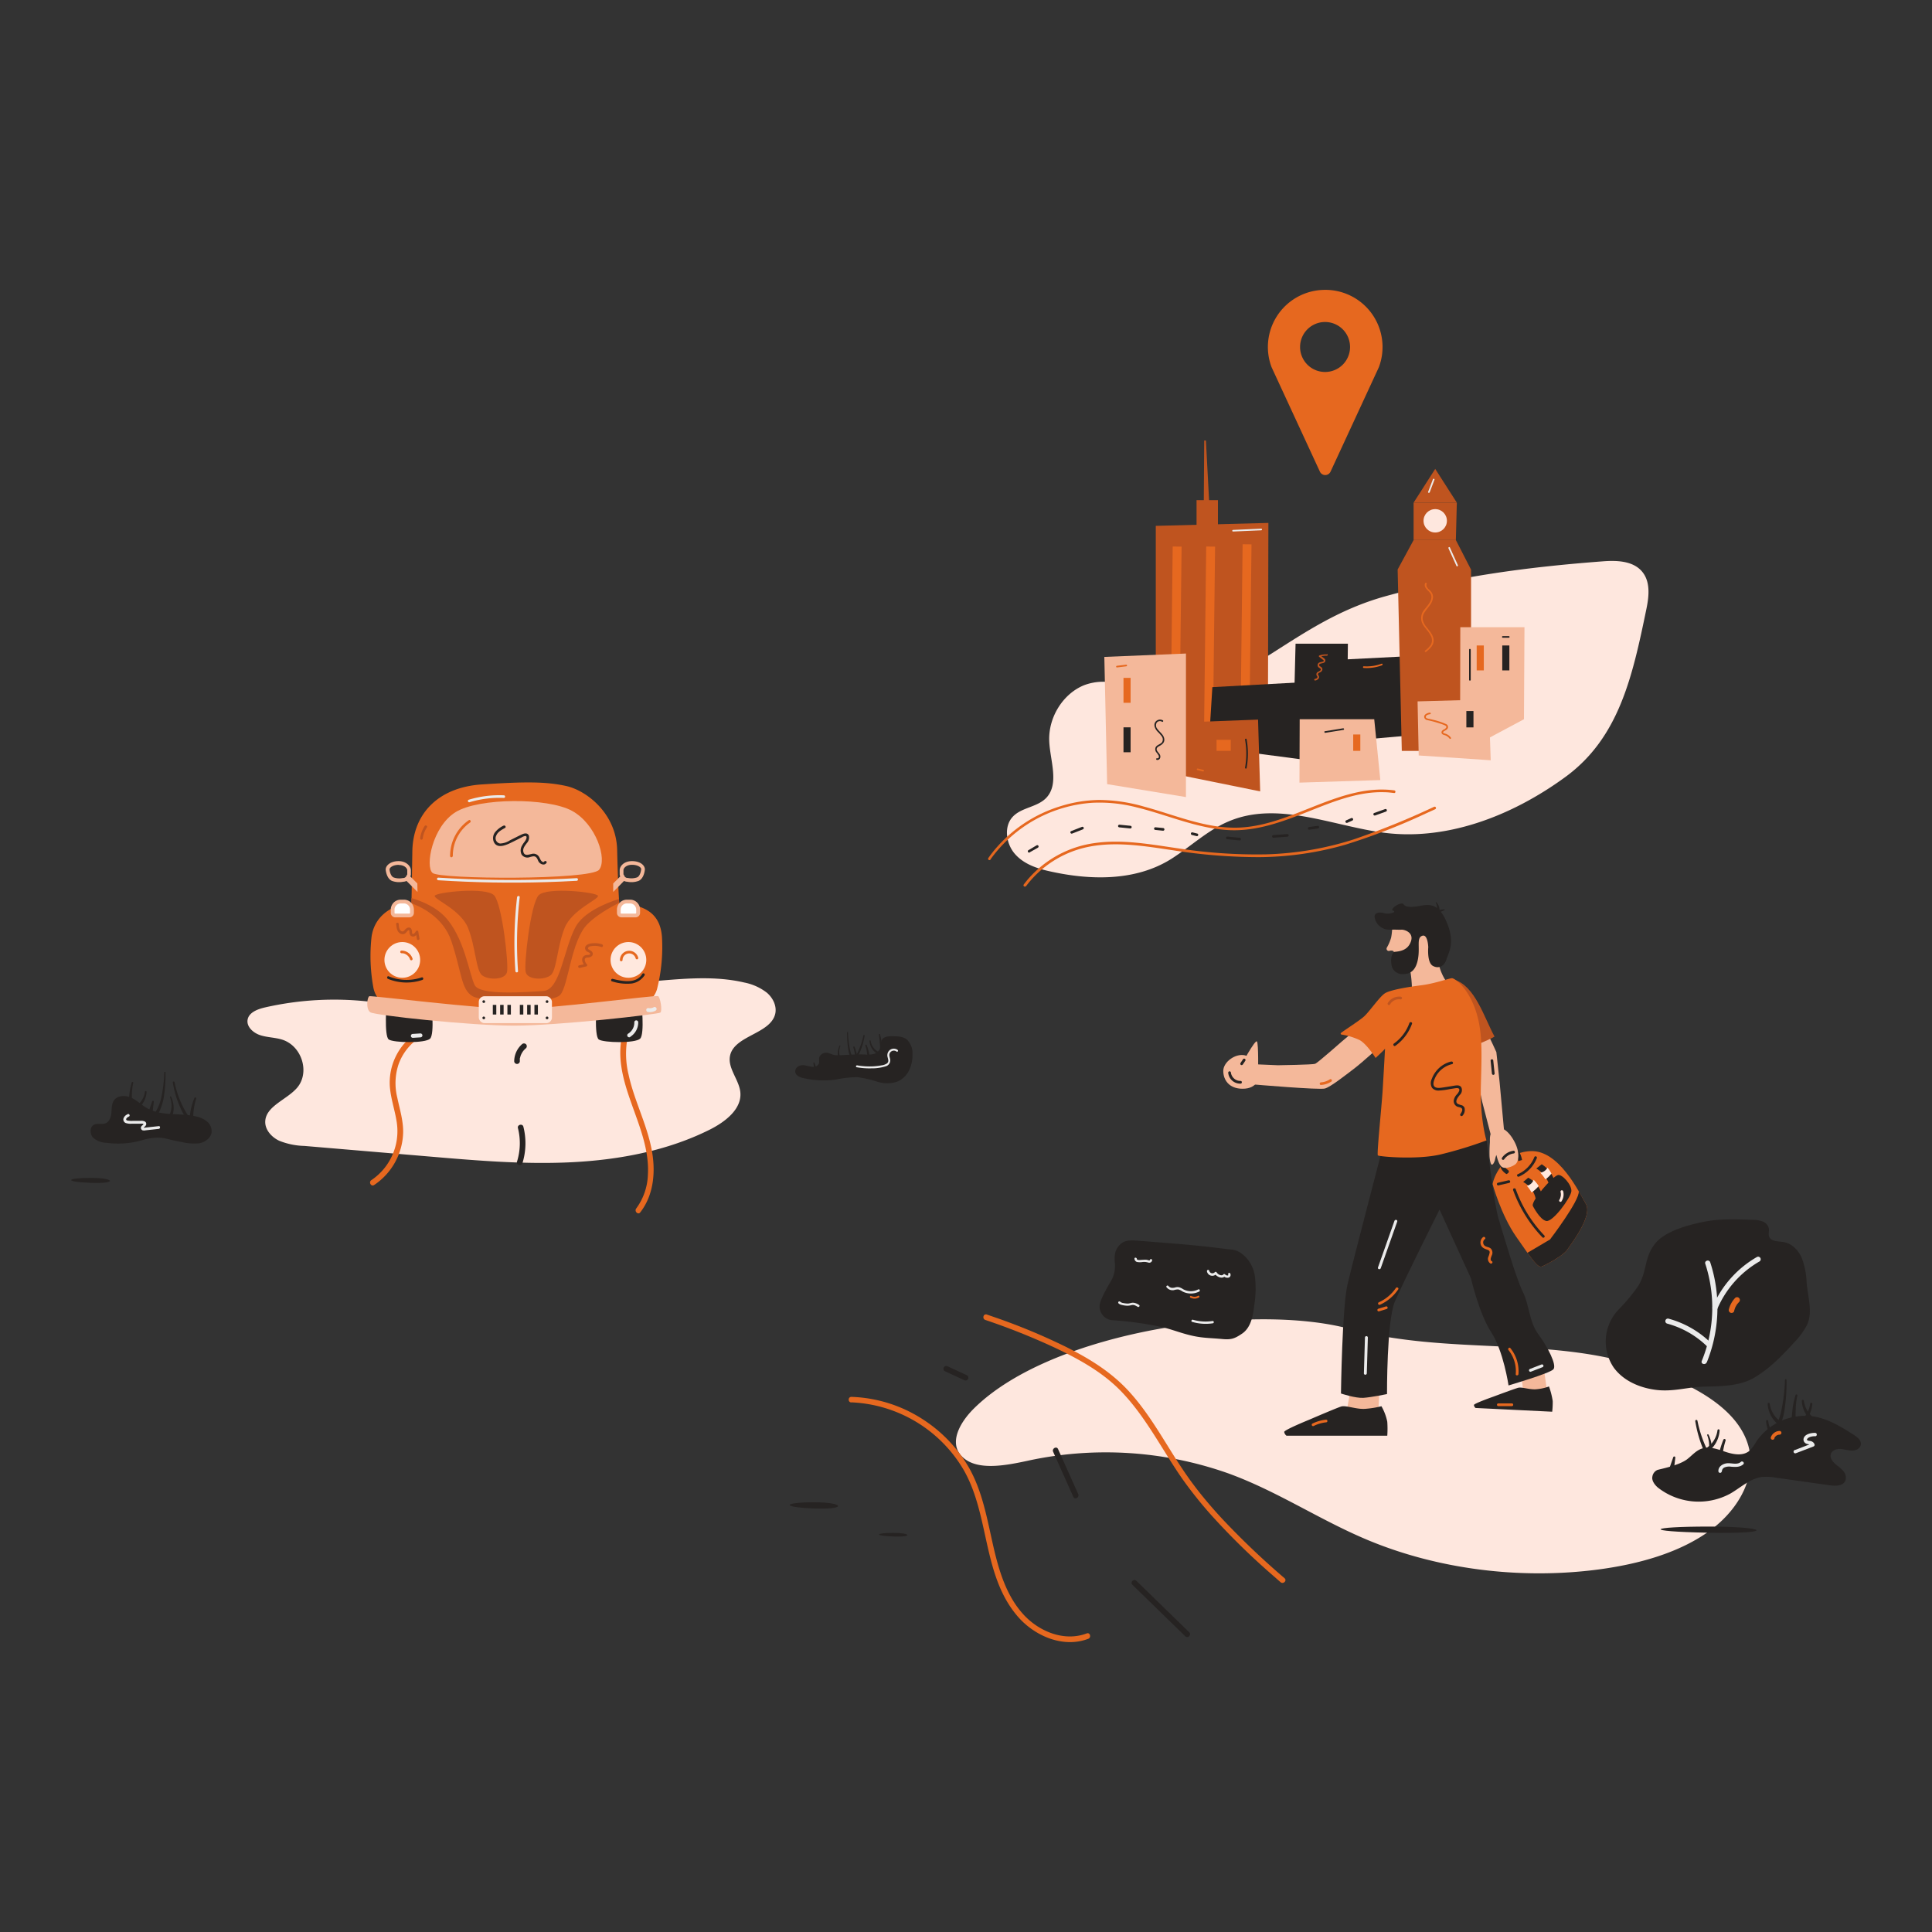 <svg xmlns="http://www.w3.org/2000/svg" viewBox="0 0 600 600"><rect x="0" y="0" width="600" height="600" fill="#333333" stroke="none"/><defs><style>.cls-1{fill:#fee7de;}.cls-2{fill:#e6681f;}.cls-3{fill:#262322;}.cls-4{fill:#ebebeb;}.cls-5{fill:#bf541f;}.cls-6{fill:#f4b89a;}.cls-7{fill:#fff;}.cls-8{fill:#ffe8de;}</style></defs><title>v</title><g id="Layer_1" data-name="Layer 1"><path class="cls-1" d="M419.1,412.69c-30.2-8.14-92.11.56-116.57,24.66-4.46,4.39-8.15,10.93-3.53,15.22s13.51,2.53,20.53,1a114.12,114.12,0,0,1,61.93,4c15.28,5.56,28.24,14.38,43.09,20.61,21.72,9.12,47.35,12.43,71.68,9.26,12.71-1.67,25.4-5.22,34.8-12.1s14.92-17.52,11.66-27.24c-4-11.94-19.27-19.26-33.92-23.95C480.51,415.13,449.3,420.84,419.1,412.69Z"/><path class="cls-2" d="M410.33,90.06a17.74,17.74,0,0,0-15.42,24l15,32.42a1.82,1.82,0,0,0,3.3,0l15-32.42a17.75,17.75,0,0,0-17.8-24Zm1.19,25.46a7.76,7.76,0,1,1,7.75-7.75A7.75,7.75,0,0,1,411.52,115.52Z"/><path class="cls-3" d="M345.44,397.05a9.72,9.72,0,0,0,.76-5.17c-.19-2.57.26-4.21,2-5.69,1.31-1.12,3.23-1,4.95-.9,10.05.82,17.41,1.27,27.41,2.57,2.38.31,3,.07,5,1.41a10.64,10.64,0,0,1,4.17,7.21,31.6,31.6,0,0,1-.16,8.52c-.38,3.41-1,7.25-3.83,9.17-2.26,1.53-3.34,1.93-6.05,1.69-4.67-.43-6.72-.25-11.24-1.49-2.83-.77-5.58-1.86-8.46-2.41A106.84,106.84,0,0,0,345.38,410a4.31,4.31,0,0,1-3.59-2.7c-.66-1.55-.13-2.95.56-4.49C343.5,400.27,344.93,398.08,345.44,397.05Z"/><path class="cls-4" d="M352.32,390.83a1.12,1.12,0,0,0,.79,1.09,5.31,5.31,0,0,0,1.78,0,6.43,6.43,0,0,1,.88,0,6.56,6.56,0,0,1,.88.19.9.9,0,0,0,1.16-.69.36.36,0,0,0-.72-.08c0,.23-.76-.06-.88-.09a5.3,5.3,0,0,0-1.26,0c-.4,0-.82.07-1.22.06-.23,0-.71-.06-.69-.39s-.69-.53-.72-.07Z"/><path class="cls-4" d="M374.82,394.78a1.69,1.69,0,0,0,3,.78h-.57c.6.94,2.39,1.83,3.23.67l-.5.07a1.66,1.66,0,0,0,1.62.47.88.88,0,0,0,.42-1.32c-.26-.39-.82.07-.56.45.13.2-.3.24-.4.22a1.78,1.78,0,0,1-.66-.39.36.36,0,0,0-.5.07c-.24.34-.74.27-1.08.14a2,2,0,0,1-1-.83.36.36,0,0,0-.57,0,1,1,0,0,1-1.71-.46.36.36,0,0,0-.71.11Z"/><path class="cls-4" d="M370.23,410.52a14.88,14.88,0,0,0,6.43.44.36.36,0,0,0-.12-.71,14.06,14.06,0,0,1-6.05-.39c-.44-.13-.71.53-.26.66Z"/><path class="cls-4" d="M362.32,399.81a2.34,2.34,0,0,0,2.28.84,3.8,3.8,0,0,1,1.37-.2,4.66,4.66,0,0,1,1.3.65,5.7,5.7,0,0,0,5.15,0c.41-.22.12-.87-.29-.66a5,5,0,0,1-4.69-.06,4.6,4.6,0,0,0-1.15-.58,2.3,2.3,0,0,0-1.22,0,2.87,2.87,0,0,1-1.23.14,1.59,1.59,0,0,1-1-.59.36.36,0,0,0-.56.45Z"/><path class="cls-4" d="M347.31,404.71a2,2,0,0,0,1.05.54,7.37,7.37,0,0,0,1.48.24,4.63,4.63,0,0,0,1.48-.15,1.76,1.76,0,0,1,1,0,5.15,5.15,0,0,1,1,.51c.39.23.82-.35.42-.58a3.58,3.58,0,0,0-1.88-.7c-.55,0-1.09.27-1.63.26a7.31,7.31,0,0,1-1.32-.15,1.9,1.9,0,0,1-1-.39.36.36,0,0,0-.56.46Z"/><path class="cls-1" d="M114.7,311.07a96.54,96.54,0,0,0-32.29,1.77c-2.31.52-5,1.5-5.49,3.7s1.62,4.19,3.85,4.93,4.69.7,6.93,1.42c6.13,2,8.62,10.31,4.5,15-3.25,3.71-9.7,5.65-9.83,10.45-.06,2.53,1.94,4.79,4.34,5.93a22.47,22.47,0,0,0,7.83,1.61l39.18,3.32c14.67,1.25,29.4,2.49,44.1,1.73s29.5-3.58,42.52-10.07c4.86-2.43,10-6.37,9.59-11.53-.33-4-4.08-7.6-3.19-11.55,1.4-6.21,12.47-6.67,14-12.86.58-2.41-.66-5-2.6-6.64a16.63,16.63,0,0,0-7-3.15c-8.52-2-17.46-1.32-26.21-.58L136,310.31"/><path class="cls-2" d="M129.36,320.75a18.52,18.52,0,0,0-8.3,16.56c.27,3.81,1.58,7.44,2.15,11.2a18.34,18.34,0,0,1-7.89,18c-.93.61-.06,2.13.88,1.5a20.25,20.25,0,0,0,9-16.18c.09-3.75-1.07-7.35-1.83-11a18.58,18.58,0,0,1,.37-10.19,16.63,16.63,0,0,1,6.53-8.38c.94-.61.07-2.13-.88-1.51Z"/><path class="cls-2" d="M193.6,320.05c-4.54,15.64,8.49,29.31,7.61,44.75a18.7,18.7,0,0,1-3.62,10.49c-.68.88.55,2.12,1.24,1.23,4.32-5.55,4.83-12.92,3.53-19.61-1.56-8-5.43-15.23-7.14-23.14a27.17,27.17,0,0,1,.06-13.26.87.87,0,0,0-1.68-.46Z"/><path class="cls-3" d="M160.86,350.38a19.17,19.17,0,0,1-.3,10.38c-.34,1.08,1.35,1.54,1.69.47a20.93,20.93,0,0,0,.29-11.32c-.27-1.09-2-.62-1.68.47Z"/><path class="cls-3" d="M120.07,311s-.84,10.78.66,11.82,11.36,1.23,12.84-.26.37-11.56.37-11.56Z"/><path class="cls-3" d="M185.29,311s-.83,10.78.67,11.82,11.35,1.23,12.84-.26.36-11.56.36-11.56Z"/><path class="cls-2" d="M192.31,280.46s-.39-5.2-.65-16.53-9.52-18.43-15.79-19.82-12.74-1.39-26.24-.5-21.58,9.11-21.58,21.27l-.26,15.58C121,281,116.18,285,115.38,291a54,54,0,0,0,.62,15.93c.6,2.64,2.45,5.15,5.8,5.15l38.25,2.87L198.31,312c3.34,0,5.39-3,5.85-5.29A53.1,53.1,0,0,0,205.58,291C205,282.78,199.06,281,192.31,280.46Z"/><path class="cls-5" d="M174,308.94c2.59-3,3.32-16.77,8.44-21.95,2.71-2.74,6.88-5.08,9.84-6.65,0-.18,0-.56-.07-1.17-4.38,1.42-11.15,4.27-13.54,8.83-3.66,6.95-4.65,19.4-9.9,19.75s-19.66,1.48-21.34-1.79-3.21-15.11-9.48-21.5c-2.67-2.72-6.56-4.46-10.16-5.57l0,1.57-.16,0c3.12,1.12,10,4.36,12.51,11.71,3.27,9.63,3,15.08,6.57,17.18S171.43,311.9,174,308.94Z"/><path class="cls-6" d="M190.44,277v-2.63l2.19-2.2a1.17,1.17,0,0,1-.18-.58v-1.35c0-1.14,1.21-2.81,3.82-2.81s4,1.33,4,2.56c0,.15-.22,2.8-1.93,3.57a6.46,6.46,0,0,1-3.54.27,2.28,2.28,0,0,1-1-.25Zm3.56-4.77.18.16a1.08,1.08,0,0,0,.7.27l.13,0a5.38,5.38,0,0,0,2.87-.19c.9-.4,1.21-2,1.24-2.54s-1-1.36-2.85-1.36-2.65,1.09-2.65,1.65v1.3l.09.15a2.08,2.08,0,0,1,.2.33Zm-.39-.7Z"/><path class="cls-6" d="M129.66,277l-3.42-3.42a2.28,2.28,0,0,1-1,.25,6.46,6.46,0,0,1-3.54-.27c-1.71-.77-1.92-3.42-1.92-3.53,0-1.27,1.53-2.6,4-2.6s3.82,1.67,3.82,2.81v1.35a1.17,1.17,0,0,1-.18.58l2.19,2.2Zm-5.83-8.41c-1.9,0-2.85.9-2.85,1.4s.34,2.1,1.24,2.5a5.26,5.26,0,0,0,2.87.19l.13,0a1.06,1.06,0,0,0,.7-.27l.18-.16.09-.21a3.24,3.24,0,0,1,.2-.33l.09-.15v-1.3C126.48,269.72,125.68,268.63,123.83,268.63Zm2.66,2.94Z"/><path class="cls-7" d="M124.53,280h.81a2.59,2.59,0,0,1,2.59,2.59v.88a.85.85,0,0,1-.85.85h-4.3a.85.85,0,0,1-.85-.85v-.88a2.59,2.59,0,0,1,2.59-2.59Z"/><path class="cls-6" d="M127.11,284.89h-4.35a1.4,1.4,0,0,1-1.4-1.4v-1a3.09,3.09,0,0,1,3.09-3.09h1a3.09,3.09,0,0,1,3.09,3.09v1A1.4,1.4,0,0,1,127.11,284.89Zm-2.66-4.32a1.93,1.93,0,0,0-1.93,1.92v1a.23.23,0,0,0,.24.23h4.35a.23.23,0,0,0,.24-.23v-1a1.93,1.93,0,0,0-1.93-1.92Z"/><circle class="cls-8" cx="124.94" cy="298.11" r="5.55"/><path class="cls-7" d="M194.76,280h.81a2.59,2.59,0,0,1,2.59,2.59v.88a.85.85,0,0,1-.85.85H193a.85.85,0,0,1-.85-.85v-.88a2.59,2.59,0,0,1,2.59-2.59Z"/><path class="cls-6" d="M197.34,284.89H193a1.4,1.4,0,0,1-1.4-1.4v-1a3.09,3.09,0,0,1,3.09-3.09h1a3.09,3.09,0,0,1,3.09,3.09v1A1.4,1.4,0,0,1,197.34,284.89Zm-2.66-4.32a1.93,1.93,0,0,0-1.93,1.92v1a.23.23,0,0,0,.24.23h4.35a.23.23,0,0,0,.24-.23v-1a1.93,1.93,0,0,0-1.93-1.92Z"/><circle class="cls-8" cx="195.16" cy="298.11" r="5.55"/><path class="cls-6" d="M160.05,313.35c10.93,0,43.61-4.38,44.32-4s1.38,4.6.71,5.12-31.59,4.05-45.41,4.05-43.18-3.19-44.65-4.14-1-4.77-.3-5S149.12,313.35,160.05,313.35Z"/><rect class="cls-8" x="148.69" y="309.39" width="22.72" height="8.36" rx="1.77"/><circle class="cls-3" cx="150.24" cy="311.06" r="0.42"/><circle class="cls-3" cx="169.89" cy="311.06" r="0.42"/><circle class="cls-3" cx="150.24" cy="316.12" r="0.42"/><circle class="cls-3" cx="169.89" cy="316.12" r="0.42"/><rect class="cls-3" x="153.05" y="312.08" width="1.08" height="2.99"/><rect class="cls-3" x="155.32" y="312.08" width="1.08" height="2.99"/><rect class="cls-3" x="157.58" y="312.08" width="1.08" height="2.99"/><rect class="cls-3" x="161.44" y="312.08" width="1.08" height="2.99"/><rect class="cls-3" x="163.71" y="312.08" width="1.08" height="2.99"/><rect class="cls-3" x="165.97" y="312.08" width="1.08" height="2.99"/><path class="cls-6" d="M177.6,251.79c7.54,4.09,11.06,15.09,8.46,18.32s-49.36,3-51.72,1-.12-14.36,7.12-18.88S170.06,247.7,177.6,251.79Z"/><path class="cls-3" d="M156.42,256.39a7.37,7.37,0,0,0-2.77,2.2,3.05,3.05,0,0,0-.32,2.81c1.07,2.49,4.17.9,5.82.09l1.9-.95,1-.5a2.64,2.64,0,0,1,1.08-.41c.71,0,.3,1,.1,1.31-.33.56-.77,1-1.08,1.62a2.88,2.88,0,0,0-.15,2.85,2.18,2.18,0,0,0,2.6.75c.57-.13,1.31-.42,1.82,0s.58,1,.88,1.47c.53.79,1.78,1.28,2.41.35.3-.43-.41-.84-.7-.41s-.84-.12-1-.35c-.28-.38-.41-.85-.68-1.24a2,2,0,0,0-2.25-.77c-.87.17-2.09.68-2.49-.48s.41-2.05,1-2.87a2.56,2.56,0,0,0,.66-2.34c-.41-1-1.49-.72-2.24-.36-1.22.58-2.42,1.2-3.63,1.8a6,6,0,0,1-3.07,1,1.66,1.66,0,0,1-1.21-2.42c.44-1.18,1.7-1.84,2.74-2.42.46-.25,0-.95-.41-.7Z"/><path class="cls-5" d="M131.29,260.36a8.07,8.07,0,0,1,1.3-3.41c.29-.44-.42-.85-.71-.41a9,9,0,0,0-1.4,3.82c0,.22.21.41.41.41a.41.41,0,0,0,.4-.41Z"/><path class="cls-2" d="M124.7,296.05h.23l.17,0a2.37,2.37,0,0,1,.46.11,1.8,1.8,0,0,1,.38.16,3.34,3.34,0,0,1,.4.25,2.76,2.76,0,0,1,1,1.36.41.41,0,0,0,.5.28.4.4,0,0,0,.28-.5,3.6,3.6,0,0,0-3.41-2.5.41.41,0,0,0,0,.82Z"/><path class="cls-2" d="M193.34,298.13a2.07,2.07,0,0,1,4.07-.5.41.41,0,0,0,.79-.22,2.89,2.89,0,0,0-5.68.72c0,.53.8.53.82,0Z"/><path class="cls-5" d="M135,278.21c-.24,1.1,8.12,4.35,10.37,10,2.36,5.91,2.41,13.11,4.33,14.66s7.2,1.51,7.76-1-1.53-21.08-4-23.8S135.26,277.11,135,278.21Z"/><path class="cls-5" d="M185.71,278.21c.25,1.1-8.12,4.35-10.37,10-2.36,5.91-2.41,13.11-4.33,14.66s-7.19,1.51-7.76-1,1.53-21.08,4-23.8S185.47,277.11,185.71,278.21Z"/><path class="cls-4" d="M160.58,278.65a123.81,123.81,0,0,0-.52,22.94c0,.52.85.52.82,0a123,123,0,0,1,.52-22.94c.06-.52-.76-.51-.82,0Z"/><path class="cls-2" d="M140.63,265.89A12.62,12.62,0,0,1,146,255.43c.43-.3,0-1-.41-.71a13.47,13.47,0,0,0-5.81,11.17.41.41,0,0,0,.81,0Z"/><path class="cls-5" d="M123.05,287c.09,1,.19,2.25,1.15,2.86a1.52,1.52,0,0,0,1.28.19c.51-.17.77-.63,1.15-1,.1-.08.29-.25.41-.15s.1.36.11.48a2,2,0,0,0,.33,1.13,1.1,1.1,0,0,0,1.24.26,2.69,2.69,0,0,0,1.14-1.15l-.74-.1c.11.71.23,1.41.36,2.12.1.51.88.29.79-.22-.14-.7-.26-1.41-.37-2.11-.06-.37-.57-.37-.74-.1s-.49.85-.89.83-.28-.44-.3-.66a2.07,2.07,0,0,0-.26-.94.89.89,0,0,0-1-.36,2.11,2.11,0,0,0-1,.72c-.25.28-.52.58-.93.43-.85-.3-.89-1.52-.95-2.26,0-.52-.86-.53-.82,0Z"/><path class="cls-5" d="M187,293.27a7.69,7.69,0,0,0-3.3-.3c-.86.12-2.07.48-2,1.59a1.33,1.33,0,0,0,.71,1c.19.12,1,.4.86.73s-.86.26-1.11.3a1.46,1.46,0,0,0-1.1.61c-.66,1,0,2,.62,2.83l.18-.68-2,.45c-.52.12-.3.9.21.79l2-.46a.41.41,0,0,0,.18-.68,2.18,2.18,0,0,1-.65-1.45c.07-.55.51-.6,1-.63a1.87,1.87,0,0,0,1.23-.47,1,1,0,0,0,.08-1.25c-.28-.42-.73-.55-1.12-.82s-.1-.77.36-.9a6.4,6.4,0,0,1,3.6.16c.5.16.71-.63.22-.79Z"/><path class="cls-4" d="M136.11,273.37q16.71,1.08,33.46.58c3.18-.09,6.35-.23,9.53-.41.52,0,.52-.84,0-.82q-16.72.94-33.47.32c-3.17-.12-6.35-.28-9.52-.48-.53,0-.52.78,0,.81Z"/><path class="cls-3" d="M120.5,304a15.2,15.2,0,0,0,10.67.32c.49-.16.28-.95-.22-.78a14.48,14.48,0,0,1-10.23-.33c-.49-.2-.7.59-.22.79Z"/><path class="cls-3" d="M190.13,304.79a15,15,0,0,0,6.05.65,5.82,5.82,0,0,0,4-2.55.41.41,0,0,0-.71-.41c-1.94,3.15-6.22,2.26-9.17,1.52a.41.41,0,0,0-.22.79Z"/><path class="cls-4" d="M145.77,249.15a32.29,32.29,0,0,1,10.7-1.35c.53,0,.52-.79,0-.81a32.82,32.82,0,0,0-10.92,1.38.41.41,0,0,0,.22.78Z"/><path class="cls-4" d="M195.72,322a5.28,5.28,0,0,0,2.49-4.51.62.62,0,0,0-.61-.61.61.61,0,0,0-.61.61A4,4,0,0,1,195.1,321a.61.61,0,1,0,.62,1.06Z"/><path class="cls-4" d="M128.21,322.31l2.37-.15a.63.63,0,0,0,.61-.61.63.63,0,0,0-.61-.61l-2.37.15a.61.61,0,0,0-.61.61.62.62,0,0,0,.61.61Z"/><path class="cls-4" d="M201.11,314.25a3.68,3.68,0,0,0,2.5-.39.61.61,0,0,0,.22-.83.62.62,0,0,0-.83-.22c-.09.06-.19.1-.28.15l.14-.06a2.74,2.74,0,0,1-.71.18l.16,0a3.72,3.72,0,0,1-1,0l.16,0h0a.64.64,0,0,0-.47.06.63.63,0,0,0-.28.36.66.66,0,0,0,.06.48.65.65,0,0,0,.37.28Z"/><polygon class="cls-6" points="418.2 438.42 420.08 427.81 428.6 428.26 428.03 438.42 418.2 438.42"/><polygon class="cls-6" points="472.54 427.79 473.24 433.6 480.45 431.98 479.31 424.07 472.54 427.79"/><path class="cls-3" d="M447.06,375.63s-11.34,22.63-13.88,28.61-2.43,28.7-2.43,28.7-4.76,1-7.3,1.17-7-1.35-7-1.35.34-26.7,2.06-34S429,357.93,429,357.93l32.68-3.81s2.26,19.59,3.72,24.4,5.44,18.5,7.52,22.67,1.92,9.25,4.82,13.17,5.85,9.63,4.67,10.9-13.92,5-13.92,5-1.58-10.73-5.35-16.47S456.82,397,456.82,397Z"/><path class="cls-6" d="M416.76,323.41,422,319l6.89,5.63s-5.82,5.33-8.43,7.3-7.23,5.64-9,6.12-21.83-1.24-21.83-1.24l-.54-6.32,7.77.33s10.83-.15,11.59-.45S416.76,323.41,416.76,323.41Z"/><path class="cls-6" d="M391,334.45s-.34,3.68-5.1,3.67c-4.22,0-6-2.76-6-5.54s3.78-5.52,6.73-4.84S391,334.45,391,334.45Z"/><path class="cls-2" d="M463.54,367.74s2.57,9.48,7.3,16.3,6.69,9.66,7.82,9.33,6.76-3.38,8-5.17,8-10.55,5.86-14.27-8.39-16.81-17.16-16.44S463.78,366,463.54,367.74Z"/><path class="cls-3" d="M474.36,389.07c2.29,3.19,3.5,4.53,4.3,4.3,1.13-.33,6.76-3.38,8-5.17s8-10.55,5.86-14.27c-.51-.89-1.26-2.33-2.22-4,.38,2.81-8.93,15-8.93,15Z"/><path class="cls-3" d="M476,374.44s2.18,4.37,4.22,4.75S487.77,372,488,370s-2.94-5.5-4.22-5.07C482,365.49,475.69,372.72,476,374.44Z"/><path class="cls-3" d="M465.41,368.12l3.3-.76a.42.42,0,0,0-.22-.81l-3.31.77a.43.43,0,0,0-.29.51.42.42,0,0,0,.52.29Z"/><path class="cls-3" d="M469.89,369.55A41.61,41.61,0,0,0,479,384.26c.37.4,1-.2.59-.59a40.55,40.55,0,0,1-8.86-14.34c-.18-.5-1-.29-.81.22Z"/><path class="cls-8" d="M484.93,373.08a3.83,3.83,0,0,0,.53-3.12.43.43,0,0,0-.52-.3.43.43,0,0,0-.29.52,3,3,0,0,1,.06,1.25,3.69,3.69,0,0,1-.18.65c0,.05,0,.06,0,0l0,.08a1.19,1.19,0,0,1-.08.16,3.21,3.21,0,0,1-.19.31.42.42,0,0,0,.15.57.43.43,0,0,0,.57-.15Z"/><path class="cls-3" d="M471.72,365.41a10.46,10.46,0,0,0,5.57-5.78.43.43,0,0,0-.29-.52.44.44,0,0,0-.52.3,9.65,9.65,0,0,1-5.18,5.28.42.42,0,0,0,.42.72Z"/><path class="cls-3" d="M467.85,364.62s-2.17-1.19-1.88-3.18a4.8,4.8,0,0,1,2.13-3.61c1-.77,3-1.16,3.59-.32a8.52,8.52,0,0,1,1,2.74l-1.18.34s-.16-2.19-1.23-2.36-2.66,1.37-2.82,2.08-.57,2.09.65,2.89S467.85,364.62,467.85,364.62Z"/><path class="cls-3" d="M478.6,370.19a8.64,8.64,0,0,0-4-4.44l-1.57,1.33a7.56,7.56,0,0,1,3.9,5.26Z"/><path class="cls-3" d="M482.63,366.29a9.77,9.77,0,0,0-3.83-4.72l-1.7,1.33a8.75,8.75,0,0,1,3.8,4.44Z"/><path class="cls-8" d="M477.86,368.33a11.27,11.27,0,0,0-1.58-1.94,2.87,2.87,0,0,1-2.11,1.87h0a10,10,0,0,1,1.47,2.08A10.86,10.86,0,0,0,477.86,368.33Z"/><path class="cls-8" d="M481.81,364.46a8.77,8.77,0,0,0-1.22-1.82,3.15,3.15,0,0,1-2.25,1.56h0a11.06,11.06,0,0,1,1.59,2.07A8.13,8.13,0,0,0,481.81,364.46Z"/><path class="cls-6" d="M390.71,333.24s.18-9.13-.36-9.81-4.94,7.44-4.94,7.44Z"/><path class="cls-3" d="M446.05,283.9a5.42,5.42,0,0,0-.05-3.34c-.66-1.33,1.93.84.8,3.84S446.05,283.9,446.05,283.9Z"/><path class="cls-3" d="M445,284.22a8.19,8.19,0,0,1,1.57-1.34c.79-.47,2.09-.59,2.14-.35s-2.18.72-2.73,1.74S445,284.22,445,284.22Z"/><path class="cls-6" d="M437.79,300.39a40.39,40.39,0,0,1,.71,8c-.17,4.51,11.79-2.17,11.79-2.17s-5.12-4.85-3.87-14.74c.76-5.89-5.18-2.54-5.18-2.54Z"/><path class="cls-6" d="M463,352.51l4.07-1.71L465.71,336l-1-9.25s-6.78-15.28-10.59-18.63.62,8.06.62,8.06l5.57,26Z"/><path class="cls-6" d="M462.69,354.88a41.58,41.58,0,0,0-.1,4.19c.05,1,.33,2.6.71,2.62s.69-.6.94-1.33a14.58,14.58,0,0,1,.44-1.65c.12,0,.5,2.43,1.54,3.52s3.75,0,4.54-.79,1.3-3.22-.17-6.35c-1.38-2.94-4-5.89-6.4-4.44C462.32,351.78,462.78,354,462.69,354.88Z"/><path class="cls-5" d="M451.56,304.24,453.7,318l.69,3,.13,5.15s8.06-3.2,9.62-4.23C460.91,316,458.09,306.1,451.56,304.24Z"/><path class="cls-2" d="M430.14,325.66c-.18.36-2.94,2.9-2.94,2.9s-2.67-4.28-4.93-5.54a20.68,20.68,0,0,0-5.65-1.73.29.29,0,0,1-.14-.52c1.45-1.11,5.85-3.88,7.24-5.19,1.72-1.63,4.71-6,6.35-7.08s7.25-2,11.42-2.53,8.62-2.18,9.43-2.18,4.69,2.65,7.14,9.38,2.12,13.38,1.84,24,1.73,17,1.73,17a126.85,126.85,0,0,1-14.24,4.35c-7.35,1.73-19.1.67-19.48.3s1.17-15.15,1.48-20.16S430.14,325.66,430.14,325.66Z"/><path class="cls-3" d="M406.62,440.89s8.43-3.63,9.88-4.08,4.72.91,7.44.72a29.76,29.76,0,0,0,5.08-.81,16.3,16.3,0,0,1,1.81,4.81,31.32,31.32,0,0,1,0,4.35H399.54a1.85,1.85,0,0,1-.72-1.18C398.82,444.06,406.62,440.89,406.62,440.89Z"/><path class="cls-3" d="M463.81,433.73s6.55-2.45,7.67-2.74,3.18.51,5.25.48a15.07,15.07,0,0,0,4.32-.89,23.52,23.52,0,0,1,1.16,4.53,25.19,25.19,0,0,1-.16,3.31l-23.8-1.16a1.4,1.4,0,0,1-.51-.92C457.76,435.85,463.81,433.73,463.81,433.73Z"/><path class="cls-2" d="M428.6,405.18a13.49,13.49,0,0,0,5.62-4.75c.3-.44-.42-.86-.72-.42a12.68,12.68,0,0,1-5.33,4.45.43.43,0,0,0-.15.57.44.44,0,0,0,.58.15Z"/><path class="cls-2" d="M468.47,419.27a10.5,10.5,0,0,1,2.26,7.47c-.05.53.79.53.84,0a11.37,11.37,0,0,0-2.51-8.06c-.33-.42-.92.18-.59.59Z"/><path class="cls-2" d="M460.56,384.22a2.13,2.13,0,0,0-.64,2.44c.38.91,1.17,1.16,2,1.46.41.14.73.36.71.83a5.9,5.9,0,0,1-.4,1.36,1.7,1.7,0,0,0,.63,2.08c.49.23.91-.49.42-.72-.65-.3-.18-1.31,0-1.78a1.87,1.87,0,0,0-.33-2.17c-.54-.45-1.31-.42-1.86-.85a1.3,1.3,0,0,1,.06-2.06c.42-.33-.17-.92-.59-.59Z"/><path class="cls-6" d="M435.48,287.63c-.59,0-1.62.28-3.12.32a18.18,18.18,0,0,1-.34,3.26,13.71,13.71,0,0,1-1.33,3.1.69.69,0,0,0,.76,1,2,2,0,0,1,1.18,0c.72.51-.07,1.84-.07,1.84a9.38,9.38,0,0,0,5.71-3.52C440.72,290,436.51,287.58,435.48,287.63Z"/><path class="cls-3" d="M432.26,288.72c-.32,0-.63,0-.94,0a4.58,4.58,0,0,1-4.44-4.06c0-1.21,1.43-1.51,3-1.06s4.06-.37,2.76-.78,2.54-3,3.24-2,2.51,1,5.29.48,5.72-.8,8.24,5.39.45,9.14-.17,11.17S447,301,445.05,300s-1.49-5.83-1.49-5.83-.12-4.23-1.91-3.54-.62,3.45-1.28,7.16-2.47,4.72-4.65,4.72a3.38,3.38,0,0,1-3.61-3.15c-.35-1.92.39-3.5.79-3.7s3.46.07,4.86-2.38c2-3.53-1.51-4.61-2.54-4.56C434.62,288.78,433.76,288.68,432.26,288.72Z"/><path class="cls-2" d="M428.28,407.25l2.36-.73a.41.41,0,1,0-.22-.8l-2.36.72a.43.43,0,0,0-.29.52.42.42,0,0,0,.51.29Z"/><path class="cls-5" d="M431.69,311.93a3.2,3.2,0,0,1,3.19-1.57.43.43,0,0,0,.51-.29.43.43,0,0,0-.29-.52,4.08,4.08,0,0,0-4.13,2,.42.42,0,0,0,.72.42Z"/><path class="cls-3" d="M433.32,324.8a14.33,14.33,0,0,0,5.19-6.86c.18-.5-.63-.72-.81-.22a13.37,13.37,0,0,1-4.8,6.36c-.44.31,0,1,.42.72Z"/><path class="cls-3" d="M450.7,329.66a8.52,8.52,0,0,0-4.69,3,8.61,8.61,0,0,0-1.36,2.42,2.9,2.9,0,0,0,.09,2.76,2.58,2.58,0,0,0,2.14.84,21.49,21.49,0,0,0,3.29-.44l1.81-.28c.58-.08,1.38-.11,1.21.73a3.62,3.62,0,0,1-.91,1.36,3.82,3.82,0,0,0-.73,1.36,1.88,1.88,0,0,0,1.1,2.3c.43.16,1.23.17,1.42.69s-.28,1.2-.55,1.61.42.86.72.42a2.62,2.62,0,0,0,.57-2.43,1.52,1.52,0,0,0-.77-.73,8.55,8.55,0,0,1-1.32-.45c-1.07-.71.1-2.11.61-2.75a2.05,2.05,0,0,0,.49-2.4c-.57-.87-1.72-.57-2.57-.44-1.18.19-2.37.4-3.55.56-.75.1-1.94.21-2.38-.57s.2-2.22.63-3a7.77,7.77,0,0,1,5-3.74c.52-.12.3-.92-.23-.8Z"/><path class="cls-3" d="M381.43,333.13a3.72,3.72,0,0,0,3.84,3.4c.53,0,.53-.85,0-.84a2.91,2.91,0,0,1-2-.73,3,3,0,0,1-1-1.83.43.43,0,0,0-.42-.42.41.41,0,0,0-.41.42Z"/><path class="cls-2" d="M410.27,336.94a6.41,6.41,0,0,0,3.11-1,.42.42,0,1,0-.42-.72,5.61,5.61,0,0,1-2.69.91.42.42,0,0,0-.42.42.41.41,0,0,0,.42.41Z"/><path class="cls-3" d="M386,330.54l.76-1.14A.42.42,0,1,0,386,329l-.76,1.15a.42.42,0,0,0,.15.57.41.41,0,0,0,.57-.15Z"/><path class="cls-3" d="M462.92,329.39l.41,4a.44.44,0,0,0,.42.42.42.42,0,0,0,.42-.42l-.42-4a.42.42,0,0,0-.42-.42.41.41,0,0,0-.41.42Z"/><path class="cls-2" d="M408,442.84a11.21,11.21,0,0,1,3.82-1.12.42.42,0,0,0,.42-.42.41.41,0,0,0-.42-.41,12.37,12.37,0,0,0-4.24,1.22.42.42,0,0,0,.42.73Z"/><path class="cls-2" d="M465.25,436.68l4.27,0a.42.42,0,0,0,0-.84l-4.27,0a.42.42,0,0,0,0,.83Z"/><path class="cls-3" d="M467.16,360a4.32,4.32,0,0,1,2.9-1.78.44.44,0,0,0,.42-.42.42.42,0,0,0-.42-.42,5.17,5.17,0,0,0-3.62,2.2.43.43,0,0,0,.15.57.42.42,0,0,0,.57-.15Z"/><path class="cls-4" d="M428.8,393.86l5.12-14.48c.2-.55-.67-.78-.86-.24l-5.12,14.48c-.19.55.67.78.86.24Z"/><path class="cls-4" d="M424.47,426.5l.33-11.1a.45.45,0,0,0-.9,0l-.33,11.1c0,.58.88.58.9,0Z"/><path class="cls-4" d="M475.41,426l3.58-1.39a.45.45,0,1,0-.23-.87l-3.59,1.39a.46.46,0,0,0-.31.55.45.45,0,0,0,.55.32Z"/><path class="cls-3" d="M45.16,353.79a27.07,27.07,0,0,1-12.06,1.12,6.58,6.58,0,0,1-4.2-1.6c-1-1.11-1.11-3.23.24-4,1.11-.59,2.56,0,3.72-.5s1.63-2,1.74-3.32.06-2.73.83-3.8c1.16-1.59,3.61-1.59,5.39-.76s3.2,2.29,4.91,3.26c4.47,2.52,10.07,1.36,15.07,2.51a8.07,8.07,0,0,1,3.4,1.52,4,4,0,0,1,1.53,3.29c-.16,1.84-2,3.19-3.77,3.54a15.77,15.77,0,0,1-5.5-.39C50.84,353.75,50.75,352.65,45.16,353.79Z"/><path class="cls-3" d="M28.12,365.8c7.47,0,8.57,1.87,0,1.54S20.65,365.81,28.12,365.8Z"/><path class="cls-3" d="M40.09,344.42a6.25,6.25,0,0,0,4.9-5.33.27.27,0,0,1,.29-.24.28.28,0,0,1,.24.28,7.08,7.08,0,0,1-5.17,6.4h0a.57.57,0,0,1-.69-.4.58.58,0,0,1,.4-.7Z"/><path class="cls-3" d="M46.33,344.72l.94-2.69a.26.26,0,0,1,.33-.16.25.25,0,0,1,.17.28L47.44,345a.57.57,0,0,1-1.14-.13Z"/><path class="cls-3" d="M51.67,347.81a7.11,7.11,0,0,0,1.11-7.08.19.19,0,0,1,.1-.23.18.18,0,0,1,.23.08,7.91,7.91,0,0,1-.53,7.92h0a.57.57,0,1,1-.94-.64Z"/><path class="cls-3" d="M58.88,347.34a20.46,20.46,0,0,1,1.5-6.35.29.29,0,0,1,.38-.16.29.29,0,0,1,.17.36,20.09,20.09,0,0,0-.92,6.18.57.57,0,1,1-1.13,0Z"/><path class="cls-3" d="M59.51,349.93a31.07,31.07,0,0,1-5.84-13.74.27.27,0,0,1,.54-.09,30.16,30.16,0,0,0,6.2,13.13.57.57,0,1,1-.88.72Z"/><path class="cls-3" d="M39.72,344.11c.2-1.28.28-2.61.43-3.94a18.79,18.79,0,0,1,.77-4,.24.24,0,0,1,.46.13c-.62,2.56-.35,5.2-.53,7.92a.57.57,0,0,1-.61.53.56.56,0,0,1-.52-.61Z"/><path class="cls-3" d="M46.56,347.63a14.31,14.31,0,0,0,3.52-6.75,43.3,43.3,0,0,0,.94-7.83.19.19,0,0,1,.21-.18.19.19,0,0,1,.18.19,44.85,44.85,0,0,1-.59,8,18.52,18.52,0,0,1-1.2,3.88,13.26,13.26,0,0,1-2.24,3.48.57.57,0,0,1-.84-.76Z"/><path class="cls-4" d="M39.61,346.06a2.13,2.13,0,0,0-1.28,1.36,1.2,1.2,0,0,0,.68,1.33,4.78,4.78,0,0,0,2,.22l2.62,0c.13,0,.91-.06.91.14s-.49.46-.59.62a.83.83,0,0,0,.32,1.3,2.13,2.13,0,0,0,.94,0l1.43-.16,2.66-.29c.54-.06.54-.91,0-.85l-4.29.47s-.33.06-.35,0,.24-.27.26-.29a1.63,1.63,0,0,0,.42-.52.85.85,0,0,0-.3-1.07,2.6,2.6,0,0,0-1.41-.23l-2.2,0a7.91,7.91,0,0,1-1.82-.08c-.33-.08-.55-.28-.37-.63a1.76,1.76,0,0,1,.81-.63c.48-.26.05-1-.43-.73Z"/><path class="cls-3" d="M252.77,466.54c9.31,0,10.68,2.33,0,1.92S243.45,466.55,252.77,466.54Z"/><path class="cls-3" d="M530.61,474.09c18.48,0,21.2,2.31,0,1.91S512.13,474.1,530.61,474.09Z"/><path class="cls-3" d="M277.4,476.05c5.49,0,6.29,1.37,0,1.12S271.92,476.05,277.4,476.05Z"/><path class="cls-3" d="M273.68,327.8a5,5,0,0,1-3.65-4.52.19.19,0,0,1,.18-.19.18.18,0,0,1,.19.16,4.42,4.42,0,0,0,3.46,3.77.4.4,0,0,1-.15.79Z"/><path class="cls-3" d="M252.84,332.18l-.23-2a.2.2,0,0,1,.16-.21.18.18,0,0,1,.19.12l.66,1.9a.39.39,0,0,1-.24.51.41.41,0,0,1-.52-.25S252.85,332.21,252.84,332.18Z"/><path class="cls-3" d="M261.13,330.3a5.59,5.59,0,0,1-.38-5.59.12.12,0,0,1,.17,0,.12.12,0,0,1,.06.15,5,5,0,0,0,.79,5,.4.4,0,1,1-.62.52l0,0Z"/><path class="cls-3" d="M269.39,329.06a13.85,13.85,0,0,0-.65-4.36.22.22,0,0,1,.14-.26.21.21,0,0,1,.25.12,14.31,14.31,0,0,1,1.06,4.48.4.4,0,0,1-.8.06Z"/><path class="cls-3" d="M265.65,329.63a14.14,14.14,0,0,0-.65-4.36.21.21,0,0,1,.14-.26.21.21,0,0,1,.25.12,14.81,14.81,0,0,1,1.06,4.48.4.4,0,0,1-.37.43.41.41,0,0,1-.43-.37Z"/><path class="cls-3" d="M263.77,330.84a21.27,21.27,0,0,0,4.37-9.26.19.19,0,0,1,.23-.15.19.19,0,0,1,.15.22,21.82,21.82,0,0,1-4.12,9.69.4.4,0,0,1-.64-.48Z"/><path class="cls-3" d="M273.32,326.88a34.05,34.05,0,0,0-.37-5.58.16.16,0,0,1,.12-.2.17.17,0,0,1,.2.11,13.47,13.47,0,0,1,.55,2.8c.1.95.16,1.88.3,2.79a.4.4,0,0,1-.34.45.39.39,0,0,1-.45-.33Z"/><path class="cls-3" d="M265.92,331.47a9.51,9.51,0,0,1-1.58-2.45,13.37,13.37,0,0,1-.85-2.74,31.56,31.56,0,0,1-.41-5.64.15.15,0,0,1,.13-.14.13.13,0,0,1,.14.13,30.73,30.73,0,0,0,.67,5.53,10.06,10.06,0,0,0,2.48,4.76.39.39,0,0,1,0,.56.4.4,0,0,1-.57,0Z"/><path class="cls-3" d="M259.53,327.7c-1.32-.14-2-.81-3-.76a2.21,2.21,0,0,0-2.16,1.65,14.11,14.11,0,0,1,0,1.6,1.92,1.92,0,0,1-2,1.13,22.28,22.28,0,0,1-2.41-.47,3.2,3.2,0,0,0-2,.29,1.88,1.88,0,0,0-1,1.69c.1,1.18,1.46,1.77,2.62,2a27.86,27.86,0,0,0,10,.44,34.42,34.42,0,0,1,6.61-.75,32.52,32.52,0,0,1,6.13,1.38,10.3,10.3,0,0,0,6.19.07,7.29,7.29,0,0,0,3.79-3.51,10.76,10.76,0,0,0,1.08-5.12,5.8,5.8,0,0,0-1.77-4.53c-1.29-1-3.09-1-4.74-1-1.06,0-2.29.14-2.91,1s-.32,2.05-.74,3a2.93,2.93,0,0,1-2,1.54,8.46,8.46,0,0,1-2.61.13C264.41,327.35,260.84,327.85,259.53,327.7Z"/><path class="cls-4" d="M278.75,326.05a2,2,0,0,0-2.92.65,2.15,2.15,0,0,0-.17,1.63c.17.72.47,1.42-.24,1.95a4,4,0,0,1-1.67.58,20.72,20.72,0,0,1-2.48.3,22,22,0,0,1-5.06-.3c-.38-.07-.54.51-.16.58a22.56,22.56,0,0,0,4.64.34,13.89,13.89,0,0,0,4.26-.6,1.93,1.93,0,0,0,1.5-2.23c-.14-.7-.48-1.33-.06-2a1.42,1.42,0,0,1,2.06-.37c.32.22.62-.3.3-.52Z"/><path class="cls-3" d="M527.28,450.83a7.82,7.82,0,0,0,6.1-6.65.34.34,0,0,1,.36-.3.34.34,0,0,1,.3.34,8.83,8.83,0,0,1-6.45,8h0a.71.71,0,1,1-.37-1.37Z"/><path class="cls-3" d="M556.06,442.61a7.77,7.77,0,0,0,6.1-6.64.33.33,0,0,1,.66,0,8.84,8.84,0,0,1-6.44,8h0a.71.71,0,0,1-.36-1.37Z"/><path class="cls-3" d="M555.4,444a8.85,8.85,0,0,1-6.44-8,.33.33,0,0,1,.32-.34.34.34,0,0,1,.34.3,7.77,7.77,0,0,0,6.1,6.64.71.71,0,0,1-.25,1.4h-.07Z"/><path class="cls-3" d="M554.91,449.35a8.85,8.85,0,0,1-6.44-8,.33.33,0,0,1,.32-.34.34.34,0,0,1,.34.3,7.77,7.77,0,0,0,6.1,6.64.71.71,0,1,1-.26,1.4h-.06Z"/><path class="cls-3" d="M566,443.08a8.82,8.82,0,0,1-6.44-8,.32.32,0,0,1,.31-.34.34.34,0,0,1,.35.3,7.77,7.77,0,0,0,6.1,6.64.71.71,0,0,1-.26,1.4H566Z"/><path class="cls-3" d="M518.49,455.86l1.17-3.35a.33.33,0,0,1,.63.15l-.42,3.51a.72.72,0,0,1-.79.63.71.71,0,0,1-.62-.79Q518.48,455.92,518.49,455.86Z"/><path class="cls-3" d="M528.8,454.57a8.88,8.88,0,0,0,1.39-8.83.23.23,0,0,1,.12-.29.24.24,0,0,1,.29.1,9.86,9.86,0,0,1-.66,9.87h0a.71.71,0,0,1-1.17-.8Z"/><path class="cls-3" d="M533.35,455a25.75,25.75,0,0,1,1.87-7.91.37.37,0,0,1,.69.25,24.72,24.72,0,0,0-1.14,7.71.7.7,0,0,1-.7.71.69.69,0,0,1-.72-.7Z"/><path class="cls-3" d="M533.76,458.48a38.67,38.67,0,0,1-7.28-17.12.34.34,0,0,1,.29-.39.34.34,0,0,1,.39.27,37.5,37.5,0,0,0,7.72,16.37.71.71,0,0,1-.1,1,.72.72,0,0,1-1-.1Z"/><path class="cls-3" d="M556.09,443.18c.24-1.6.35-3.25.53-4.91a23.41,23.41,0,0,1,1-5,.29.29,0,0,1,.37-.19.31.31,0,0,1,.2.35c-.77,3.19-.44,6.48-.66,9.87a.71.71,0,0,1-1.42-.1S556.09,443.2,556.09,443.18Z"/><path class="cls-3" d="M548.78,446.7a17.88,17.88,0,0,0,4.38-8.41,54.58,54.58,0,0,0,1.18-9.76.24.24,0,0,1,.25-.23.25.25,0,0,1,.23.24,54.76,54.76,0,0,1-.73,10,22.62,22.62,0,0,1-1.51,4.84,15.92,15.92,0,0,1-2.78,4.33.7.7,0,0,1-1,.05.71.71,0,0,1,0-1Z"/><path class="cls-3" d="M514.69,456.52c.63-.24,6.6-1.33,9.24-3.32,1.46-1.11,2.69-2.62,4.41-3.26,2.4-.9,5,.1,7.46.92s5.33,1.37,7.36-.18a11.52,11.52,0,0,0,2.28-3A18.3,18.3,0,0,1,563.82,440c4.33.84,8.17,3.25,11.91,5.61,1.09.7,2.33,1.68,2.16,3s-1.52,1.88-2.73,1.88-2.37-.43-3.57-.5-2.61.4-3,1.54c-.46,1.38.79,2.7,1.95,3.59a9.29,9.29,0,0,1,2.12,2,2.88,2.88,0,0,1,.41,2.76c-.74,1.64-3,1.64-4.81,1.39l-16.71-2.36a16.83,16.83,0,0,0-4.31-.23c-3.72.46-6.63,3.3-9.88,5.17A20.56,20.56,0,0,1,515,462.08c-1.08-.85-2.07-2.24-1.85-3.42A2.69,2.69,0,0,1,514.69,456.52Z"/><path class="cls-4" d="M563.71,445c-1.27-.05-3.48.4-3.62,2a1.42,1.42,0,0,0,1.1,1.42c.25.08.5.1.75.16l-4.44,1.71a.53.53,0,1,0,.28,1l5.38-2.06a.55.55,0,0,0,.37-.66,1.59,1.59,0,0,0-1.11-1c-.34-.11-1-.07-1.21-.36s.44-.75.67-.85a4.24,4.24,0,0,1,1.83-.32C564.39,446.06,564.39,445,563.71,445Z"/><path class="cls-4" d="M534.76,456.88a1.33,1.33,0,0,1,.84-1.17,3.82,3.82,0,0,1,2-.21c1.32.1,2.71.2,3.78-.74.52-.45-.24-1.2-.75-.75-1.1,1-2.88.31-4.18.41s-2.83.94-2.79,2.46a.53.53,0,0,0,1.06,0Z"/><path class="cls-2" d="M306,409.92a208.58,208.58,0,0,1,21.76,8.7c7,3.32,14,7.17,19.54,12.59s9.89,12.37,14.07,19.09c2.09,3.35,4.18,6.71,6.49,9.92a131.39,131.39,0,0,0,8.26,10.26,218.34,218.34,0,0,0,19,18.63l2.57,2.25c.85.74,2.09-.49,1.24-1.23a245.51,245.51,0,0,1-19.47-18.56c-3.06-3.31-6-6.75-8.7-10.35-2.41-3.19-4.59-6.54-6.71-9.92-4.24-6.77-8.33-13.73-13.81-19.59s-12.14-9.89-19.12-13.39a191.73,191.73,0,0,0-22.08-9.19l-2.57-.89c-1.07-.37-1.53,1.32-.47,1.68Z"/><path class="cls-2" d="M264.38,435.51a42.54,42.54,0,0,1,34.73,20.71c8.35,14.24,5.84,32.94,17,45.84,5.2,6,14.05,9.86,21.84,6.89,1.05-.39.59-2.08-.46-1.68-6.92,2.63-14.69-.54-19.52-5.74-5.47-5.89-7.8-13.92-9.54-21.57-1.87-8.2-3.28-16.66-7.46-24.07a44,44,0,0,0-14.34-15.08,43.37,43.37,0,0,0-22.22-7c-1.12,0-1.12,1.71,0,1.74Z"/><path class="cls-3" d="M293.42,425.84l6,2.76a.9.9,0,0,0,1.2-.31.87.87,0,0,0-.32-1.19l-6-2.77a.9.9,0,0,0-1.19.32.88.88,0,0,0,.31,1.19Z"/><path class="cls-3" d="M327.07,450.88l6.27,14c.46,1,2,.13,1.51-.88l-6.27-14c-.46-1-2-.14-1.51.88Z"/><path class="cls-3" d="M351.67,492.17l16.44,16c.8.78,2-.45,1.23-1.24l-16.44-16c-.81-.78-2,.45-1.23,1.24Z"/><path class="cls-3" d="M162.18,324.23a7.15,7.15,0,0,0-2.49,5.4.88.88,0,0,0,1.75,0q0-.31,0-.63c0-.09,0-.16,0,0a.77.77,0,0,1,0-.15c0-.11,0-.22.07-.33a4.63,4.63,0,0,1,.17-.61c0-.1.08-.21.11-.31s-.05.12,0,0l.08-.17a6,6,0,0,1,.66-1.08c-.08.09,0,0,0,0l.1-.12.22-.24a4.33,4.33,0,0,1,.5-.46.89.89,0,0,0,0-1.24.91.91,0,0,0-1.24,0Z"/><path class="cls-1" d="M355.93,218.29a16.83,16.83,0,0,0-19.16-5.53c-6.62,2.62-11.25,10-10.92,17.45.27,6,3.15,13.09-.82,17.46-2.86,3.13-8,3-10.73,6.23-2.55,3-1.81,8.07.74,11.12s6.39,4.5,10.16,5.39c12.85,3,27.27,3.45,38.57-3.68,6-3.81,11.39-9,17.94-11.7,14.71-6.18,31,1,46.7,3.39,20.19,3.12,41-4.89,57.73-17.12S507,210,511.33,189c.74-3.62,1.18-7.72-.83-10.77-2.63-4-8-4.26-12.62-3.91-23.16,1.75-45,4.6-67.48,10.81-30.07,8.32-43.47,30.52-74.47,33.14"/><polygon class="cls-5" points="358.94 163.31 393.91 162.4 393.75 231.97 358.94 230.48 358.94 163.31"/><polygon class="cls-5" points="371.6 166.25 371.6 155.33 378.24 155.33 378.24 167.72 371.6 166.25"/><polygon class="cls-5" points="373.83 158.22 373.98 136.8 374.51 136.8 375.64 158.22 373.83 158.22"/><polyline class="cls-3" points="401.95 215.72 402.35 199.9 418.6 199.9 418.38 219.04"/><polyline class="cls-3" points="438.4 228.35 436.7 203.83 416.11 204.88 413.23 230.58"/><polygon class="cls-5" points="435.34 233.2 434.05 176.86 439.01 167.72 452.13 167.72 456.85 176.91 456.85 233.2 435.34 233.2"/><polygon class="cls-5" points="439.01 167.72 439.01 156.1 452.43 156.1 452.13 167.72 439.01 167.72"/><polygon class="cls-5" points="439.01 156.1 445.72 145.62 452.43 156.1 439.01 156.1"/><rect class="cls-2" x="335.52" y="198.08" width="59.44" height="2.76" transform="translate(161.51 562.34) rotate(-89.33)"/><rect class="cls-2" x="345.92" y="198.08" width="59.44" height="2.76" transform="translate(171.79 572.74) rotate(-89.33)"/><rect class="cls-2" x="354.84" y="199.75" width="64.16" height="2.76" transform="translate(181.27 585.66) rotate(-89.33)"/><polyline class="cls-3" points="375.35 232.03 376.51 213.4 414.8 211.31 416.11 237.4"/><polyline class="cls-5" points="358.11 239.03 358.11 224.7 390.7 223.48 391.36 245.77"/><polyline class="cls-6" points="343.83 243.52 342.96 204.01 368.31 202.96 368.31 247.54"/><circle class="cls-1" cx="445.72" cy="161.74" r="3.63"/><polyline class="cls-6" points="453.43 233.98 453.51 194.78 473.44 194.78 473.28 223.36"/><polyline class="cls-6" points="403.56 243.05 403.63 223.36 426.78 223.36 428.67 242.26"/><polyline class="cls-6" points="440.59 234.62 440.24 217.82 462.3 217.21 462.96 236.11"/><path class="cls-3" d="M361.17,223.73a1.79,1.79,0,0,0-2.35.47c-.69.94-.09,2.15.58,2.92a13.25,13.25,0,0,1,1.37,1.53,1.63,1.63,0,0,1,.11,1.86c-.54.69-1.61.78-2,1.6a1.53,1.53,0,0,0,.27,1.57,8.27,8.27,0,0,1,.61.85.75.75,0,0,1,.11.66.41.41,0,0,1-.5.31c-.31-.11-.44.38-.13.49a.9.9,0,0,0,1-.47,1.34,1.34,0,0,0-.16-1.37c-.31-.49-1.05-1.07-.83-1.72.14-.43.64-.65,1-.85.85-.49,1.49-1.11,1.31-2.18-.21-1.3-1.4-2-2.1-3a1.65,1.65,0,0,1-.21-2,1.27,1.27,0,0,1,1.63-.26c.28.17.53-.27.25-.44Z"/><path class="cls-3" d="M386.66,229.72a24.23,24.23,0,0,1,0,8.66c-.06.32.43.46.49.13a25,25,0,0,0,0-8.92c-.06-.32-.55-.19-.49.13Z"/><path class="cls-3" d="M411.6,227.58l5.63-.91c.33-.06.19-.55-.13-.49l-5.64.91c-.32.06-.18.55.14.49Z"/><path class="cls-3" d="M456.75,211.17v-9.44a.26.26,0,0,0-.51,0v9.44a.26.26,0,0,0,.51,0Z"/><path class="cls-3" d="M466.72,198.05h1.84a.25.25,0,0,0,0-.5h-1.84a.25.25,0,0,0,0,.5Z"/><path class="cls-2" d="M371.87,239.17l1.7.41a.25.25,0,0,0,.13-.49l-1.7-.41a.25.25,0,1,0-.13.49Z"/><path class="cls-2" d="M346.87,207.28l2.89-.35a.26.26,0,0,0,.26-.25.26.26,0,0,0-.26-.26l-2.89.35a.27.27,0,0,0-.25.26c0,.12.11.27.25.25Z"/><path class="cls-2" d="M444,221.31c-.77.13-2,.6-1.64,1.63a1.17,1.17,0,0,0,1,.71c.62.15,1.24.29,1.85.45s1.2.34,1.79.54a12.2,12.2,0,0,1,1.78.65c.28.14.51.36.35.68a1.66,1.66,0,0,1-.75.58c-.35.19-.74.5-.71.95s.48.67.88.78a2.94,2.94,0,0,1,1.6,1.07c.19.27.63,0,.44-.25a3.32,3.32,0,0,0-1.37-1.12c-.22-.1-.45-.15-.68-.23s-.39-.12-.36-.34.27-.32.4-.4c.46-.27,1-.5,1.11-1.09a1,1,0,0,0-.7-1.09,21.42,21.42,0,0,0-4-1.31c-.37-.1-.75-.19-1.12-.27A2.41,2.41,0,0,1,443,223c-.37-.25-.16-.71.15-.91a2.67,2.67,0,0,1,1-.29c.32-.05.18-.54-.14-.49Z"/><path class="cls-4" d="M449.83,170.27l2.49,5.51c.14.3.57,0,.44-.26L450.27,170c-.13-.29-.57,0-.44.26Z"/><path class="cls-4" d="M444,152.9l1.49-3.92c.11-.3-.38-.44-.49-.13l-1.49,3.91c-.11.31.38.44.49.14Z"/><path class="cls-4" d="M382.94,165.07l8.78-.38a.26.26,0,0,0,0-.51l-8.78.39c-.33,0-.33.52,0,.5Z"/><path class="cls-5" d="M412.09,203.23a6.78,6.78,0,0,0-2.32.32.25.25,0,0,0-.11.42c.43.34.88.67,1.29,1s-.09.51-.35.57a4.81,4.81,0,0,0-.73.17.9.9,0,0,0-.37,1.55c.19.17.6.32.68.58.14.45-.9.76-1.14,1a.84.84,0,0,0-.14.93c.13.25.4.45.14.75a1.37,1.37,0,0,1-.7.32.25.25,0,0,0,.14.49,1.55,1.55,0,0,0,1.12-.76.83.83,0,0,0,0-.6c-.09-.25-.4-.43-.25-.73s.58-.39.83-.56a1.21,1.21,0,0,0,.41-.46.8.8,0,0,0-.22-1c-.23-.21-.9-.46-.66-.86s1.15-.31,1.58-.64a.71.71,0,0,0,.18-1,3.41,3.41,0,0,0-.67-.58l-.8-.63-.11.43a6.43,6.43,0,0,1,2.18-.31.25.25,0,0,0,0-.5Z"/><path class="cls-2" d="M423.54,207.44a13.64,13.64,0,0,0,5.66-.83c.31-.11.17-.61-.13-.49a13.2,13.2,0,0,1-5.53.81c-.33,0-.33.49,0,.51Z"/><path class="cls-2" d="M442.58,181.13c-.65,1.65,1.6,2.39,1.9,3.78.36,1.67-1.15,3.12-2.06,4.33a4,4,0,0,0-.81,4.14c.62,1.5,2,2.54,2.69,4a2.85,2.85,0,0,1,.08,2.8,7.07,7.07,0,0,1-1.82,1.88c-.26.2.1.56.35.36,1.13-.91,2.37-2,2.32-3.6s-1.36-2.94-2.31-4.2a4.92,4.92,0,0,1-1.09-2.29,3.45,3.45,0,0,1,.68-2.3c.88-1.35,2.2-2.47,2.47-4.13a2.59,2.59,0,0,0-.57-2.19c-.56-.67-1.75-1.38-1.34-2.41.11-.31-.38-.44-.49-.14Z"/><rect class="cls-2" x="348.91" y="210.52" width="2.21" height="7.74"/><rect class="cls-2" x="377.81" y="229.75" width="4.41" height="3.43"/><rect class="cls-3" x="348.91" y="225.88" width="2.21" height="7.74"/><rect class="cls-3" x="466.54" y="200.46" width="2.21" height="7.74"/><rect class="cls-2" x="458.6" y="200.46" width="2.21" height="7.74"/><rect class="cls-2" x="420.25" y="228.1" width="2.21" height="5.08"/><rect class="cls-3" x="455.39" y="220.82" width="2.21" height="5.08"/><path class="cls-3" d="M528.54,430.66c-4.53.16-8.92,1.6-14.07,1s-10.34-2.81-13.35-7a14.37,14.37,0,0,1,1.54-17.95,59.33,59.33,0,0,0,5.66-6.7c3.41-4.74,2-9.56,6-14.16,3.21-3.68,10.56-5.62,15.35-6.51s9.72-.7,14.59-.51a9.09,9.09,0,0,1,3.07.48,3.07,3.07,0,0,1,2,2.22c.13.83-.2,1.7.08,2.48.57,1.59,2.79,1.45,4.46,1.72,2.58.41,4.63,2.53,5.68,4.92a23.61,23.61,0,0,1,1.51,7.66c.36,4.32,2,9.26.12,13.17a23.62,23.62,0,0,1-4,5.45c-3.76,4.12-7.7,8.2-12.52,11S533.07,430.5,528.54,430.66Z"/><path class="cls-4" d="M530.07,423.07a45.3,45.3,0,0,0,2.72-24.18,44.7,44.7,0,0,0-1.66-6.85c-.32-1-1.86-.55-1.54.43a43.9,43.9,0,0,1,1,23.7,44.49,44.49,0,0,1-2.09,6.48c-.38,1,1.16,1.36,1.54.42Z"/><path class="cls-4" d="M533.28,406.6a31.19,31.19,0,0,1,13.2-14.88.8.8,0,0,0-.81-1.37A32.64,32.64,0,0,0,531.9,405.8a.84.84,0,0,0,.29,1.09.8.8,0,0,0,1.09-.29Z"/><path class="cls-4" d="M531.28,417a30,30,0,0,0-13.14-7.49.8.8,0,0,0-.42,1.54,28.3,28.3,0,0,1,12.43,7.08c.74.71,1.86-.41,1.13-1.13Z"/><path class="cls-2" d="M307.61,266.88a42.48,42.48,0,0,1,31.63-17.57,46,46,0,0,1,13.82,1.44c9.53,2.33,18.73,6.57,28.65,7.05,8.53.41,16.55-2.59,24.34-5.67,7.59-3,15.5-6.35,23.82-6.1,1,0,2,.12,3.06.25.52.08.61-.75.08-.82-8.26-1.12-16.28,1.6-23.87,4.56-7.87,3.07-15.86,6.68-24.44,7-10.19.36-19.75-3.92-29.41-6.52a51.64,51.64,0,0,0-13.91-2.07,42.17,42.17,0,0,0-12.21,2,43.06,43.06,0,0,0-20.35,13.57c-.66.8-1.29,1.62-1.88,2.47a.41.41,0,0,0,.67.48Z"/><path class="cls-2" d="M318.61,275.25A32.26,32.26,0,0,1,338,263c8.67-1.75,17.58-.22,26.21,1.05a171.27,171.27,0,0,0,27,2.14,99.06,99.06,0,0,0,26.51-3.83,196.37,196.37,0,0,0,25-9.69l3-1.36a.41.41,0,0,0-.35-.75,240.92,240.92,0,0,1-25.08,10.16,97.9,97.9,0,0,1-27.05,4.6,158.75,158.75,0,0,1-27.37-1.86c-8.61-1.24-17.4-2.89-26.1-1.61a33.34,33.34,0,0,0-20.09,10.71c-.63.7-1.22,1.43-1.78,2.18a.42.42,0,0,0,.67.49Z"/><path class="cls-3" d="M319.78,264.7l2.52-1.43a.43.43,0,0,0,.21-.55.42.42,0,0,0-.55-.21L319.44,264a.42.42,0,0,0-.21.55.42.42,0,0,0,.55.2Z"/><path class="cls-3" d="M333,258.86l3.33-1.31a.41.41,0,0,0,.2-.55.41.41,0,0,0-.54-.2l-3.34,1.31a.41.41,0,0,0-.2.54.42.42,0,0,0,.55.21Z"/><path class="cls-3" d="M347.6,256.94l3.39.34a.41.41,0,0,0,.09-.82l-3.4-.34a.41.41,0,0,0-.08.82Z"/><path class="cls-3" d="M358.78,257.74l2.33.24a.42.42,0,1,0,.09-.83l-2.34-.23a.41.41,0,0,0-.08.82Z"/><path class="cls-3" d="M370.09,259.29l1.47.36a.44.44,0,0,0,.32,0,.47.47,0,0,0,.21-.23.36.36,0,0,0,0-.32.4.4,0,0,0-.22-.22l-1.47-.36a.44.44,0,0,0-.32,0,.42.42,0,0,0-.2.55.35.35,0,0,0,.22.21Z"/><path class="cls-3" d="M381.12,260.63l3.82.38a.41.41,0,0,0,.08-.82l-3.82-.38a.41.41,0,0,0-.08.82Z"/><path class="cls-3" d="M395.55,260.16l4.32-.32a.42.42,0,0,0,.34-.47.42.42,0,0,0-.48-.34l-4.32.32a.4.4,0,0,0-.34.47.42.42,0,0,0,.48.34Z"/><path class="cls-3" d="M406.72,257.66l2.61-.37a.41.41,0,0,0,.34-.48.42.42,0,0,0-.48-.33l-2.61.36a.42.42,0,1,0,.14.82Z"/><path class="cls-3" d="M418.42,255.53l1.57-.7a.42.42,0,0,0,.2-.55.43.43,0,0,0-.55-.21l-1.57.7a.42.42,0,0,0-.2.55.43.43,0,0,0,.55.21Z"/><path class="cls-3" d="M427.1,253.24l3.36-1.21a.42.42,0,0,0,.21-.55.42.42,0,0,0-.55-.2l-3.37,1.21a.4.4,0,0,0-.2.54.43.43,0,0,0,.55.21Z"/><path class="cls-2" d="M538.54,407.18a6.73,6.73,0,0,1,.27-.87.42.42,0,0,0,0-.1c0-.11,0,0,0,.06a2.14,2.14,0,0,1,.1-.22,3.17,3.17,0,0,1,.21-.41,7.25,7.25,0,0,1,.47-.75.76.76,0,0,0,.08-.11s-.11.14,0,.05l.13-.17.33-.36a.88.88,0,0,0-1.24-1.24,8.14,8.14,0,0,0-2,3.66.88.88,0,0,0,1.69.46Z"/><path class="cls-2" d="M551.07,446.71l0-.09s0-.11,0,0,0,0,0,0a.59.59,0,0,0,0-.08,2.08,2.08,0,0,1,.19-.29c0-.08-.07.08,0,0l.05-.06.12-.13.12-.11.06-.05c.1-.08-.07.05,0,0l.28-.18.15-.07.07,0c-.15.08-.07,0,0,0a2.07,2.07,0,0,1,.33-.1l.15,0c-.2,0,0,0,.07,0a.59.59,0,0,0,.58-.58.59.59,0,0,0-.58-.58,3,3,0,0,0-2.72,2,.6.6,0,0,0,.41.72.61.61,0,0,0,.72-.41Z"/><path class="cls-2" d="M369.7,403a2.82,2.82,0,0,0,2.66-.07c.32-.19,0-.7-.29-.51a2.22,2.22,0,0,1-2.08.08.29.29,0,1,0-.29.5Z"/></g></svg>